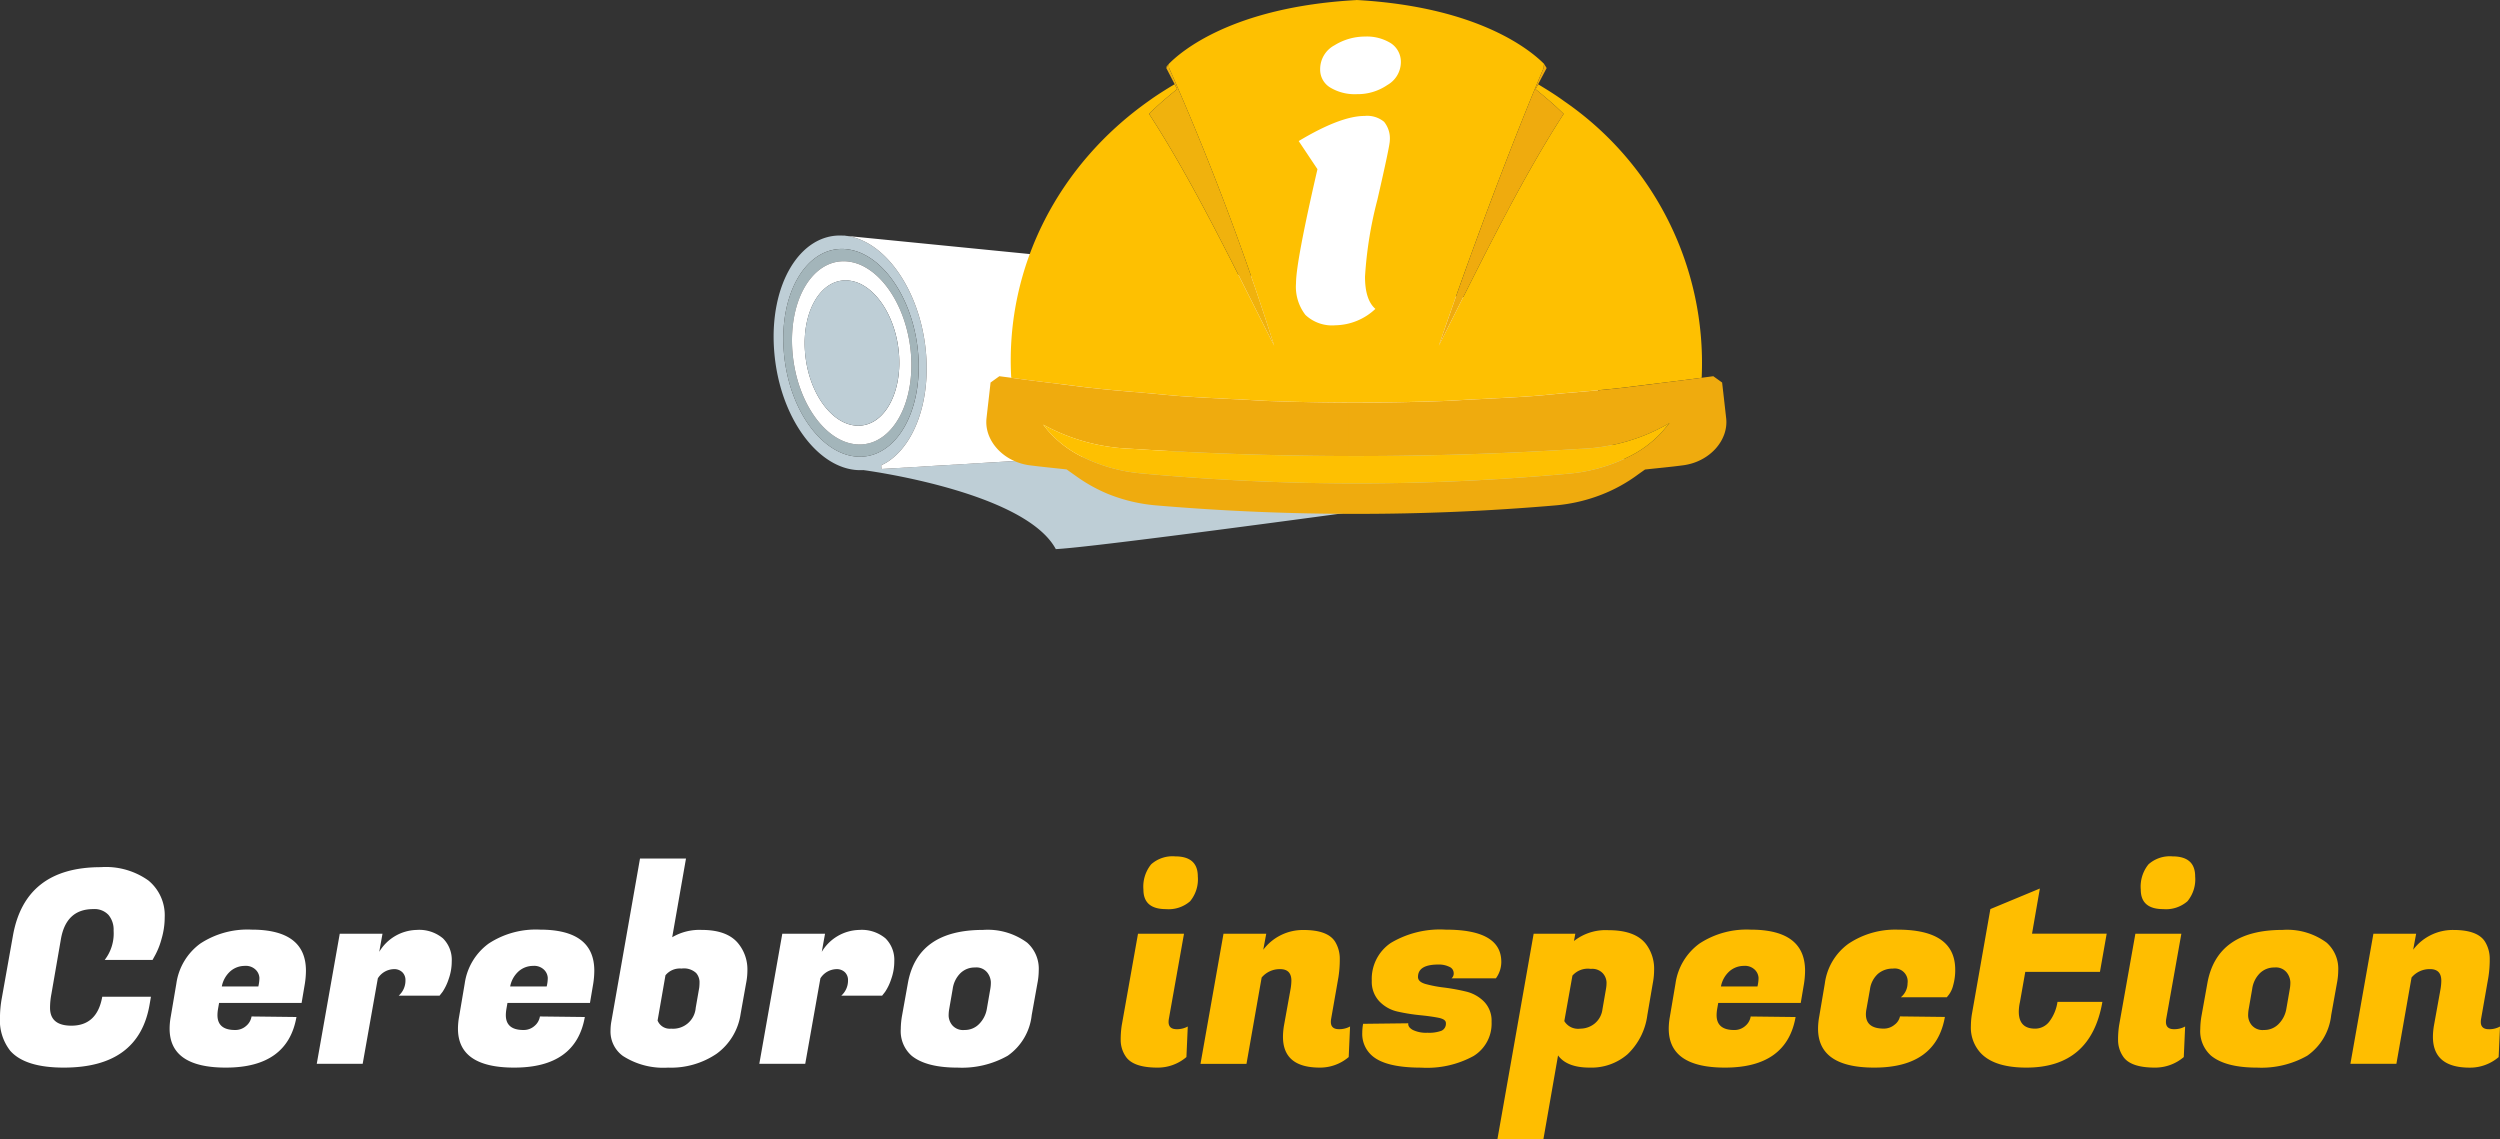 <svg xmlns="http://www.w3.org/2000/svg" width="296.905" height="135.273" viewBox="0 0 296.905 135.273">
  <rect x="0" y="0" width="296.905" height="135.273" fill="#333333" stroke="none"/>
  <g id="logo-darkmode" transform="translate(-747.378 -592.424)">
    <g id="Group_3163" data-name="Group 3163" transform="translate(839.254 592.424)">
      <g id="Group_2825" data-name="Group 2825" transform="translate(0 0)">
        <g id="Group_338" data-name="Group 338" transform="translate(0 27.969)">
          <path id="path2144" d="M164.688-172.873c-4.481.227-8.747-5.35-9.313-12.478s2.834-12.582,7.38-12.172a6.058,6.058,0,0,1,2.231.679c3.315,1.721,5.936,6.434,6.358,11.815s-1.478,9.981-4.529,11.563a5.1,5.1,0,0,1-2.126.592Zm85.295-3.5-83.008,4.965-.034-.436.645-.343c3.2-1.984,5.146-7.012,4.693-12.826-.481-6.194-3.558-11.623-7.425-13.463a6.839,6.839,0,0,0-2.083-.623l-.144-.025-.181-.006-.122,0c-5-.243-8.721,5.809-8.087,13.757.643,8.1,5.5,14.4,10.578,14.094,0,0,19.144,2.488,22.866,9.387,6.859-.348,68.514-8.985,68.514-8.985a9.944,9.944,0,0,0-6.213-5.494" transform="translate(-154.166 199.138)" fill="#beced6"/>
          <path id="path2148" d="M163.968-175.168c-3.943.17-7.677-4.753-8.169-11.006s2.471-11.062,6.463-10.734a5.354,5.354,0,0,1,2.233.727c2.811,1.608,5.016,5.664,5.376,10.292s-1.214,8.591-3.779,10.083a4.5,4.5,0,0,1-2.123.637Zm6.768-10.7c-.422-5.381-3.043-10.094-6.358-11.815a6.058,6.058,0,0,0-2.231-.679c-4.546-.41-7.946,5.036-7.38,12.172s4.832,12.7,9.313,12.478a5.1,5.1,0,0,0,2.126-.592c3.052-1.582,4.945-6.191,4.529-11.563" transform="translate(-153.56 199.98)" fill="#a3b5ba"/>
          <path id="path2150" d="M164.894-178.671a3.623,3.623,0,0,1-1.687.5c-3.128.119-6.078-3.79-6.465-8.738s1.95-8.753,5.112-8.506a4.313,4.313,0,0,1,1.772.569c2.233,1.268,3.988,4.487,4.274,8.164s-.968,6.833-3.006,8.014Zm4.427-7.991c-.359-4.628-2.565-8.685-5.376-10.292a5.354,5.354,0,0,0-2.233-.727c-3.991-.328-6.961,4.475-6.462,10.734s4.226,11.176,8.169,11.006a4.5,4.5,0,0,0,2.123-.637c2.565-1.492,4.138-5.46,3.779-10.083" transform="translate(-153.011 200.755)" fill="#fff"/>
          <path id="path2152" d="M167.1-187.885c-.286-3.677-2.041-6.9-4.274-8.164a4.313,4.313,0,0,0-1.772-.569c-3.162-.246-5.5,3.558-5.112,8.506s3.337,8.857,6.465,8.738a3.623,3.623,0,0,0,1.687-.5c2.038-1.18,3.3-4.337,3.006-8.014" transform="translate(-152.216 201.955)" fill="#beced6"/>
          <path id="path2154" d="M247.509-183.425c-.238-3.411-1.237-6.307-2.358-6.969l0-.108-.391-.037-86.538-8.58a6.839,6.839,0,0,1,2.083.623c3.867,1.84,6.944,7.269,7.425,13.463.453,5.814-1.492,10.842-4.693,12.826l-.645.343.034.436,83.008-4.965.309-.02.385-.023-.009-.108c1.03-.614,1.63-3.476,1.393-6.881" transform="translate(-149.615 199.159)" fill="#fff"/>
        </g>
        <g id="Group_339" data-name="Group 339" transform="translate(25.259)">
          <path id="Union_2" data-name="Union 2" d="M30.633,47.621c-1.143-.044-2.293-.133-3.428-.184-2.33-.118-4.659-.221-6.989-.391-1.393-.1-2.772-.258-4.159-.376-2.093-.177-4.188-.347-6.281-.582-1.136-.118-2.279-.281-3.414-.42l-1.025-.125c-1.762-.214-3.517-.428-5.278-.679L.043,44.59c-.634-13.036,5.7-25.068,16.309-32.573C17.34,11.3,18.4,10.639,19.463,10l.3.582c-1.143.922-2.278,1.887-3.34,2.935,5.463,8.4,10.426,18.867,14.864,27.537A321.66,321.66,0,0,0,19.611,9.909l-.332-.76c-.287-.663-.472-1.062-.472-1.062l-.044-.464-.243.406-.052-.067.288-.354c1.319-1.357,7.4-6.776,22.288-7.6L41.066,0C55.849.825,61.939,6.186,63.332,7.579l-.051.509-.443,1.04-.331.8c-1.755,4.232-6.282,15.446-11.672,31.136,4.4-8.671,9.4-19.14,14.827-27.537-1.062-1.047-2.2-2.013-3.34-2.935l.31-.582c1.054.634,2.116,1.291,3.1,2.013A37.722,37.722,0,0,1,82.067,44.59l-.007.273c-1.755.243-3.51.457-5.257.671l-1.01.126c-1.158.139-2.316.3-3.473.427-2.093.236-4.188.406-6.281.582-1.387.118-2.765.273-4.152.376-2.329.169-4.659.273-6.982.391-1.142.051-2.3.14-3.45.184q-5.21.188-10.411.192T30.633,47.621Z" transform="translate(2.903)" fill="#fec001"/>
          <path id="Union_7" data-name="Union 7" d="M20.088,15.336a19.649,19.649,0,0,1-5.663-1.364A18.863,18.863,0,0,1,10.85,12l-1.312-.929c-1.453-.162-2.912-.3-4.365-.487-3.133-.4-5.449-2.942-5.146-5.6C.181,3.576.351,2.168.506.752L1.553,0,2.961.185C4.723.436,6.477.649,8.24.863L9.265,1c1.136.133,2.278.3,3.414.413,2.093.236,4.188.406,6.281.582,1.387.118,2.766.273,4.159.376,2.33.169,4.659.273,6.989.391,1.136.052,2.285.14,3.428.184q5.21.188,10.411.192t10.41-.192c1.15-.044,2.308-.132,3.451-.184,2.322-.119,4.652-.222,6.982-.391,1.386-.1,2.765-.257,4.151-.376,2.093-.176,4.188-.347,6.281-.582,1.158-.125,2.316-.287,3.473-.42L79.7.856c1.748-.214,3.5-.428,5.257-.671L86.341,0l1.047.752q.244,2.124.48,4.232c.3,2.662-2.005,5.206-5.139,5.6-1.5.2-3,.332-4.5.5l-.782.554a18.62,18.62,0,0,1-4.431,2.448,19.739,19.739,0,0,1-5.375,1.253q-11.845,1.018-23.7,1.01Q32.025,16.353,20.088,15.336ZM7.259,6.385a12.916,12.916,0,0,0,4.468,3.347,19.866,19.866,0,0,0,6.724,1.814q12.752,1.184,25.5,1.187,12.629,0,25.281-1.165a19.853,19.853,0,0,0,6.717-1.836,13.19,13.19,0,0,0,4.27-3.074l.929-1.1A22.494,22.494,0,0,1,70.526,8.627q-13.283.852-26.579.855-13.4,0-26.816-.869A23.353,23.353,0,0,1,6.758,5.751Z" transform="translate(0 44.679)" fill="#efab0e"/>
          <path id="Union_8" data-name="Union 8" d="M11.694,5.987A19.813,19.813,0,0,1,4.97,4.173,12.92,12.92,0,0,1,.5.826L0,.192A23.357,23.357,0,0,0,10.373,3.053q13.4.873,26.815.87h0q13.283,0,26.58-.855A22.5,22.5,0,0,0,74.385,0l-.929,1.1a13.222,13.222,0,0,1-4.269,3.074,19.864,19.864,0,0,1-6.717,1.836Q49.819,7.17,37.189,7.174,24.46,7.174,11.694,5.987Z" transform="translate(6.758 50.238)" fill="#fec001"/>
          <path id="path2116" d="M196.63-225.5c5.463,8.4,10.425,18.867,14.864,27.537a321.706,321.706,0,0,0-11.679-31.15l-.332-.759c-.288-.664-.472-1.062-.472-1.062l-.044-.464-.243.406-.044.059.988,1.917.3.582c-1.143.922-2.278,1.888-3.34,2.934" transform="translate(-177.302 239.017)" fill="#f0b20d"/>
          <path id="path2118" d="M214.856-229.854l-.332.8c-1.755,4.232-6.282,15.446-11.671,31.135,4.4-8.67,9.4-19.14,14.827-27.537-1.062-1.047-2.2-2.013-3.34-2.934l.31-.582,1.01-1.917-.029-.066-.28-.442-.052.509-.442,1.04" transform="translate(-149.115 238.981)" fill="#efab0e"/>
        </g>
        <path id="Path_5413" data-name="Path 5413" d="M15.376-34.523a3.139,3.139,0,0,1-1.591,2.605,6.237,6.237,0,0,1-3.62,1.094,5.637,5.637,0,0,1-3.2-.8,2.472,2.472,0,0,1-1.173-2.148A3.2,3.2,0,0,1,7.5-36.631a6.885,6.885,0,0,1,3.62-1.034,5.4,5.4,0,0,1,3.083.8A2.653,2.653,0,0,1,15.376-34.523ZM7.619-3.376a4.609,4.609,0,0,1-3.58-1.233A5.465,5.465,0,0,1,2.925-8.368q0-2.526,2.546-13.545L3.243-25.254q4.972-2.983,7.836-2.983a3.137,3.137,0,0,1,2.307.7,3.142,3.142,0,0,1,.676,2.247q0,.6-1.472,7a47.242,47.242,0,0,0-1.472,9.149q0,2.745,1.233,3.819A7.09,7.09,0,0,1,7.619-3.376Z" transform="translate(59.117 42.006)" fill="#fff"/>
        <rect id="Rectangle_62" data-name="Rectangle 62" width="2.652" height="5.304" transform="translate(68.296 48.243)" fill="#efab0e"/>
      </g>
    </g>
    <g id="Group_3164" data-name="Group 3164" transform="translate(736.523 692.898)">
      <path id="Path_5724" data-name="Path 5724" d="M8.986-4.768q-4.594,0-6.361-1.992A5.855,5.855,0,0,1,1.4-10.711a13.315,13.315,0,0,1,.225-2.345l1.317-7.389q1.446-8.128,10.441-8.128a8.7,8.7,0,0,1,5.654,1.59,5.341,5.341,0,0,1,1.928,4.353,9.1,9.1,0,0,1-.369,2.554,8.967,8.967,0,0,1-.723,1.879l-.353.643H13.837a5.131,5.131,0,0,0,1.06-3.47,2.737,2.737,0,0,0-.61-1.879,2.274,2.274,0,0,0-1.8-.691q-3.245,0-3.855,3.6L7.508-13.506a8.664,8.664,0,0,0-.161,1.638q0,2.12,2.538,2.12,3.052,0,3.662-3.437H19.33l-.161.932Q17.884-4.768,8.986-4.768Zm19.243,0q-6.682,0-6.682-4.626a8.089,8.089,0,0,1,.128-1.381l.675-3.984A7.1,7.1,0,0,1,25.193-19.5a10.2,10.2,0,0,1,6.088-1.654q6.457,0,6.457,4.883a10.194,10.194,0,0,1-.129,1.542l-.386,2.281h-9.8l-.129.739a4.326,4.326,0,0,0-.064.707q0,1.767,2.088,1.767a1.922,1.922,0,0,0,1.317-.482,1.84,1.84,0,0,0,.643-1.124l5.333.064Q35.554-4.768,28.229-4.768Zm3.855-9.638a4.438,4.438,0,0,0,.129-1.012,1.464,1.464,0,0,0-.418-.948,1.675,1.675,0,0,0-1.333-.482,2.6,2.6,0,0,0-1.671.61,3.216,3.216,0,0,0-1.044,1.831Zm22.97-2.988a6.223,6.223,0,0,1-.369,2.12,6.219,6.219,0,0,1-.723,1.51l-.353.45H48.757a2.388,2.388,0,0,0,.8-1.831,1.283,1.283,0,0,0-.369-.948,1.367,1.367,0,0,0-1.012-.369,2.321,2.321,0,0,0-1.9,1.092l-1.8,10.152H39.023L41.754-20.67H46.83l-.386,2.152a5.327,5.327,0,0,1,4.433-2.6,4.383,4.383,0,0,1,3.132,1A3.594,3.594,0,0,1,55.054-17.393ZM62.475-4.768q-6.682,0-6.682-4.626a8.089,8.089,0,0,1,.128-1.381l.675-3.984A7.1,7.1,0,0,1,59.439-19.5a10.2,10.2,0,0,1,6.088-1.654q6.457,0,6.457,4.883a10.194,10.194,0,0,1-.128,1.542l-.386,2.281h-9.8l-.128.739a4.325,4.325,0,0,0-.064.707q0,1.767,2.088,1.767a1.922,1.922,0,0,0,1.317-.482,1.84,1.84,0,0,0,.643-1.124l5.333.064Q69.8-4.768,62.475-4.768Zm3.855-9.638a4.438,4.438,0,0,0,.129-1.012,1.464,1.464,0,0,0-.418-.948,1.675,1.675,0,0,0-1.333-.482,2.6,2.6,0,0,0-1.671.61,3.216,3.216,0,0,0-1.044,1.831ZM84.738-21.12q3.18,0,4.465,1.767a4.857,4.857,0,0,1,.964,3.052,7.864,7.864,0,0,1-.161,1.542l-.643,3.6a7.1,7.1,0,0,1-2.843,4.739,9.643,9.643,0,0,1-5.783,1.654,8.869,8.869,0,0,1-5.349-1.381A3.578,3.578,0,0,1,73.912-9.2a6.1,6.1,0,0,1,.1-1.06L77.413-29.6h5.461l-1.638,9.349A6.378,6.378,0,0,1,84.738-21.12Zm-.289,6.843A6.206,6.206,0,0,0,84.481-15a1.683,1.683,0,0,0-.4-1,2.13,2.13,0,0,0-1.735-.53,2.194,2.194,0,0,0-1.911.8L79.5-10.358a1.55,1.55,0,0,0,1.606.964,2.694,2.694,0,0,0,2.923-2.474Zm23.163-3.116a6.223,6.223,0,0,1-.369,2.12,6.219,6.219,0,0,1-.723,1.51l-.353.45h-4.851a2.388,2.388,0,0,0,.8-1.831,1.283,1.283,0,0,0-.369-.948,1.367,1.367,0,0,0-1.012-.369,2.321,2.321,0,0,0-1.9,1.092l-1.8,10.152H91.581L94.311-20.67h5.076L99-18.518a5.327,5.327,0,0,1,4.433-2.6,4.383,4.383,0,0,1,3.132,1A3.594,3.594,0,0,1,107.611-17.393Zm10.537-3.727a7.874,7.874,0,0,1,5.237,1.51,4.132,4.132,0,0,1,1.381,3.309,8.207,8.207,0,0,1-.161,1.542L123.931-11a6.76,6.76,0,0,1-2.843,4.819,11.03,11.03,0,0,1-5.959,1.414q-3.727,0-5.461-1.414a3.884,3.884,0,0,1-1.285-3.18A9.389,9.389,0,0,1,108.543-11l.675-3.759Q110.342-21.12,118.149-21.12Zm.867,7a4.3,4.3,0,0,0,.064-.819,2.02,2.02,0,0,0-.418-1.108,1.644,1.644,0,0,0-1.462-.61,2.407,2.407,0,0,0-1.751.691,3.245,3.245,0,0,0-.9,1.847l-.418,2.409a4.3,4.3,0,0,0-.064.819,1.878,1.878,0,0,0,.418,1.076,1.685,1.685,0,0,0,1.462.578,2.351,2.351,0,0,0,1.751-.723,3.321,3.321,0,0,0,.9-1.751Z" transform="translate(9.451 31.085)" fill="#fff"/>
      <path id="Path_5725" data-name="Path 5725" d="M169.631-9.385a2.666,2.666,0,0,0,1.317-.321l-.161,3.63a5.235,5.235,0,0,1-3.437,1.253q-2.923,0-3.791-1.349a3.475,3.475,0,0,1-.578-1.911,10.957,10.957,0,0,1,.128-1.783l1.928-10.858H170.5l-1.8,10.12a2.162,2.162,0,0,0-.032.353Q168.667-9.385,169.631-9.385ZM165.68-25.962a4.2,4.2,0,0,1,.916-3,3.8,3.8,0,0,1,2.843-.948q2.7,0,2.7,2.377a4.088,4.088,0,0,1-.916,2.956,3.884,3.884,0,0,1-2.875.932Q165.68-23.648,165.68-25.962Zm17.573,10.826q0-1.381-1.333-1.381a2.791,2.791,0,0,0-2.2,1l-1.8,10.248h-5.461l2.731-15.452h5.076l-.353,1.9a5.9,5.9,0,0,1,4.787-2.345q2.891,0,3.759,1.414A3.882,3.882,0,0,1,189-17.705a13.537,13.537,0,0,1-.161,2.152l-.867,4.947a2.162,2.162,0,0,0-.032.353q0,.867.964.867a2.666,2.666,0,0,0,1.317-.321l-.161,3.63a5.235,5.235,0,0,1-3.437,1.253q-4.369,0-4.369-3.662a8.089,8.089,0,0,1,.128-1.381l.771-4.273A6.187,6.187,0,0,0,183.252-15.135Zm24.93-2.249a3.3,3.3,0,0,1-.643,1.96h-5.269a.752.752,0,0,0,.257-.643.815.815,0,0,0-.514-.723,2.8,2.8,0,0,0-1.317-.273q-2.409,0-2.409,1.478,0,.578.9.835a14.729,14.729,0,0,0,2.185.418,24,24,0,0,1,2.57.466,4.492,4.492,0,0,1,2.185,1.2,3.256,3.256,0,0,1,.9,2.409A4.518,4.518,0,0,1,204.889-6.2a11.5,11.5,0,0,1-6.216,1.381q-4.08,0-5.718-1.317a3.423,3.423,0,0,1-1.285-2.827,6.1,6.1,0,0,1,.1-1.06l5.365-.064q-.064.45.53.787a3.621,3.621,0,0,0,1.751.337,4.221,4.221,0,0,0,1.671-.241.915.915,0,0,0,.514-.916q0-.45-.9-.626t-2.2-.305a21.916,21.916,0,0,1-2.6-.418,4.279,4.279,0,0,1-2.2-1.221,3.367,3.367,0,0,1-.9-2.442,5.149,5.149,0,0,1,2.265-4.5,11.4,11.4,0,0,1,6.538-1.574Q208.182-21.207,208.182-17.384ZM220.9-21.143q3.277,0,4.53,1.735a4.864,4.864,0,0,1,.9,3.02,8.353,8.353,0,0,1-.161,1.574l-.643,3.759a7.8,7.8,0,0,1-2.345,4.642,6.543,6.543,0,0,1-4.5,1.59q-2.7,0-3.759-1.446l-1.735,9.927h-5.461l4.3-24.383h4.947l-.161.867A6.088,6.088,0,0,1,220.9-21.143ZM217.563-9.449a2.728,2.728,0,0,0,1.671-.578,2.6,2.6,0,0,0,.964-1.735l.418-2.409a4.193,4.193,0,0,0,.064-.8A1.727,1.727,0,0,0,220.261-16a1.712,1.712,0,0,0-1.446-.546,2.431,2.431,0,0,0-2.185.8l-.964,5.4A1.908,1.908,0,0,0,217.563-9.449ZM234.75-4.823q-6.682,0-6.682-4.626a8.089,8.089,0,0,1,.128-1.381l.675-3.984a7.1,7.1,0,0,1,2.843-4.739,10.2,10.2,0,0,1,6.088-1.654q6.457,0,6.457,4.883a10.192,10.192,0,0,1-.129,1.542l-.385,2.281h-9.8l-.129.739a4.325,4.325,0,0,0-.064.707q0,1.767,2.088,1.767a1.922,1.922,0,0,0,1.317-.482,1.84,1.84,0,0,0,.643-1.124l5.333.064Q242.074-4.823,234.75-4.823Zm3.855-9.638a4.438,4.438,0,0,0,.129-1.012,1.464,1.464,0,0,0-.418-.948,1.675,1.675,0,0,0-1.333-.482,2.6,2.6,0,0,0-1.671.61,3.216,3.216,0,0,0-1.044,1.831Zm13.878,9.638q-6.682,0-6.682-4.626a8.089,8.089,0,0,1,.129-1.381l.675-3.984a6.927,6.927,0,0,1,2.811-4.722,9.96,9.96,0,0,1,5.831-1.671q6.843,0,6.843,4.755a6.543,6.543,0,0,1-.241,1.847,3.092,3.092,0,0,1-.5,1.108l-.257.321h-5.461a2.159,2.159,0,0,0,.8-1.671,1.533,1.533,0,0,0-1.735-1.735,2.686,2.686,0,0,0-1.767.61,3,3,0,0,0-.964,1.863l-.418,2.345a3.117,3.117,0,0,0-.064.61q0,1.7,2.12,1.7a1.978,1.978,0,0,0,1.269-.45,1.661,1.661,0,0,0,.659-1l5.333.064Q259.808-4.823,252.483-4.823Zm18.055,0q-3.727,0-5.365-1.671a4.428,4.428,0,0,1-1.221-3.277,8.823,8.823,0,0,1,.128-1.446l2.185-12.433,5.879-2.442-.932,5.365h8.867l-.8,4.53h-8.867l-.642,3.63a5.363,5.363,0,0,0-.129,1.092q0,2.024,1.928,2.024a2.115,2.115,0,0,0,1.719-.867,5.085,5.085,0,0,0,.948-2.313h5.333Q278.216-4.823,270.538-4.823Zm17.541-4.562a2.666,2.666,0,0,0,1.317-.321l-.161,3.63A5.235,5.235,0,0,1,285.8-4.823q-2.924,0-3.791-1.349a3.475,3.475,0,0,1-.578-1.911,10.955,10.955,0,0,1,.128-1.783l1.928-10.858h5.461l-1.8,10.12a2.159,2.159,0,0,0-.032.353Q287.115-9.385,288.078-9.385Zm-3.952-16.577a4.2,4.2,0,0,1,.916-3,3.8,3.8,0,0,1,2.843-.948q2.7,0,2.7,2.377a4.088,4.088,0,0,1-.916,2.956,3.884,3.884,0,0,1-2.875.932Q284.127-23.648,284.127-25.962Zm16.834,4.787a7.874,7.874,0,0,1,5.236,1.51,4.132,4.132,0,0,1,1.381,3.309,8.207,8.207,0,0,1-.161,1.542l-.675,3.759A6.76,6.76,0,0,1,303.9-6.236a11.03,11.03,0,0,1-5.959,1.414q-3.727,0-5.461-1.414a3.884,3.884,0,0,1-1.285-3.18,9.389,9.389,0,0,1,.161-1.638l.675-3.759Q293.154-21.175,300.961-21.175Zm.867,7a4.3,4.3,0,0,0,.064-.819,2.02,2.02,0,0,0-.418-1.108,1.644,1.644,0,0,0-1.462-.61,2.407,2.407,0,0,0-1.751.691,3.245,3.245,0,0,0-.9,1.847l-.418,2.409a4.3,4.3,0,0,0-.064.819,1.878,1.878,0,0,0,.418,1.076,1.685,1.685,0,0,0,1.462.578,2.351,2.351,0,0,0,1.751-.723,3.321,3.321,0,0,0,.9-1.751Zm17.99-.964q0-1.381-1.333-1.381a2.791,2.791,0,0,0-2.2,1l-1.8,10.248h-5.461l2.731-15.452h5.076l-.353,1.9a5.9,5.9,0,0,1,4.787-2.345q2.891,0,3.759,1.414a3.882,3.882,0,0,1,.546,2.056,13.541,13.541,0,0,1-.161,2.152l-.867,4.947a2.162,2.162,0,0,0-.032.353q0,.867.964.867a2.666,2.666,0,0,0,1.317-.321l-.161,3.63a5.235,5.235,0,0,1-3.437,1.253q-4.369,0-4.369-3.662a8.089,8.089,0,0,1,.129-1.381l.771-4.273A6.188,6.188,0,0,0,319.819-15.135Z" transform="translate(-19.03 31.14)" fill="#ffbe00"/>
    </g>
  </g>
</svg>
